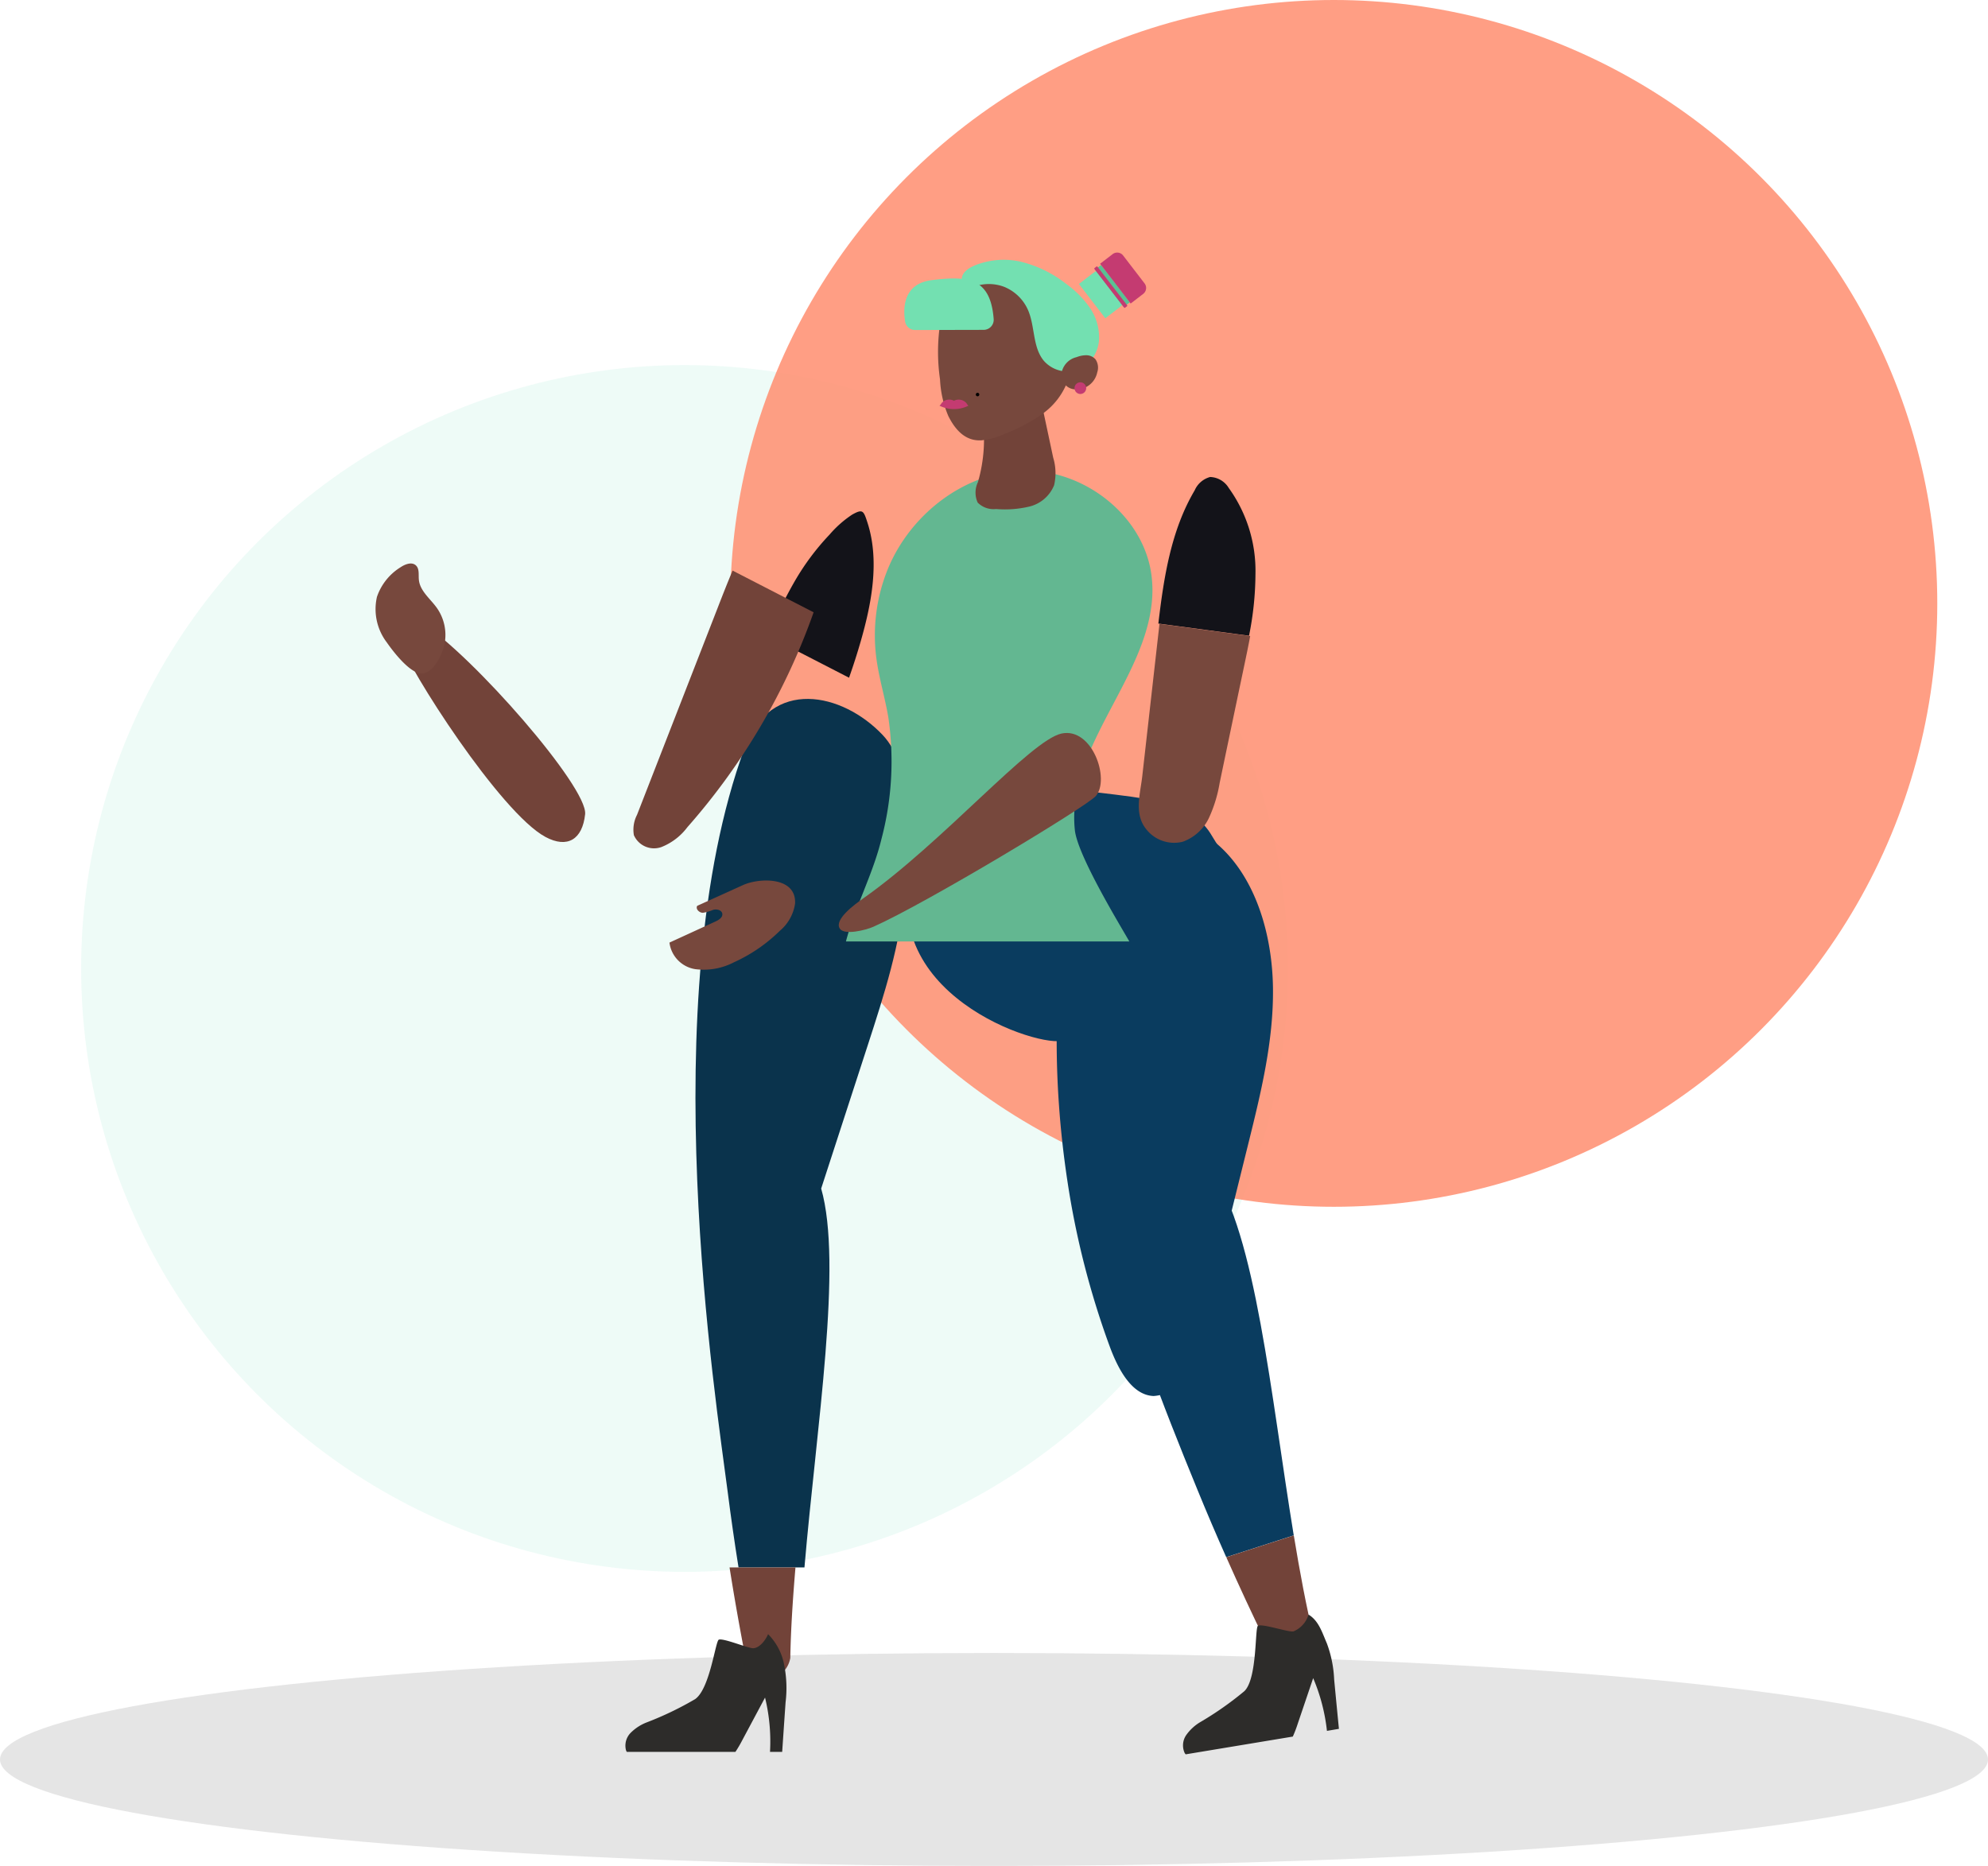 <svg xmlns="http://www.w3.org/2000/svg" width="196" height="184" viewBox="0 0 196 184"><g transform="translate(-94 -149)"><circle cx="59.5" cy="59.5" r="59.5" transform="translate(102 185)" fill="#00bc8c" opacity="0.07"/><ellipse cx="98" cy="10.5" rx="98" ry="10.5" transform="translate(94 312)" fill="#e5e5e5"/><circle cx="59.5" cy="59.5" r="59.5" transform="translate(166 149)" fill="#ff9478" opacity="0.91"/><g transform="translate(-3975.865 88.905)"><g transform="translate(4106.866 85.001)"><path d="M4208.063,445.423l4.565-14.046c1.633-5.025,3.285-10.139,3.68-15.363s.91-12.046-2.184-15.317c-3.955-4.181-11.033-5.735-13.618,1.306-9.089,24.762-2.794,64.438-1.653,73.382q.474,3.714,1.062,7.4h6.5C4207.6,468.9,4210.195,452.886,4208.063,445.423Z" transform="translate(-4164.103 -353.128)" fill="#0a334c" fill-rule="evenodd"/><path d="M4221.42,785.417h-6.5q.683,4.318,1.513,8.6c.194,1,.513,2.138,1.437,2.435a2.589,2.589,0,0,0,3.04-2.1C4220.959,791.565,4221.154,788.544,4221.42,785.417Z" transform="translate(-4179.994 -655.761)" fill="#724339"/><path d="M4289.252,459.46c.836,2.265,2.185,4.814,4.331,4.889a3.943,3.943,0,0,0,3.25-2.142,14.745,14.745,0,0,0,1.468-4.126l4.617-18.619c1.246-5.025,2.5-10.139,2.43-15.363s-1.671-10.668-5.229-13.938c-4.548-4.181-12.818-3.676-14.439,3.448-2.148,9.437-2.046,19.934-.607,29.485A83.064,83.064,0,0,0,4289.252,459.46Z" transform="translate(-4216.845 -351.596)" fill="#0a3c5f" fill-rule="evenodd"/><path d="M4315.333,597.44c-4.253-6.09-12.274-2.255-10.5,5.141,2.149,8.935,5.6,17.777,9.076,26.268q1.376,3.366,2.855,6.688l6.657-2.147C4321.146,619.509,4319.677,603.661,4315.333,597.44Z" transform="translate(-4232.869 -506.893)" fill="#0a3c5f" fill-rule="evenodd"/><path d="M4366.482,771.1l-6.657,2.147q1.879,4.237,3.907,8.4c.457.937,1.079,1.989,2.113,2.119,1.322.166,2.93-1.263,2.615-2.558C4367.706,778.1,4367.068,774.661,4366.482,771.1Z" transform="translate(-4275.925 -644.599)" fill="#724339"/><path d="M4355.357,812.9a11.61,11.61,0,0,0-.717-3.549c-.473-1.089-.8-2.225-1.809-2.842a2.579,2.579,0,0,1-1.488,1.659c-.482.1-3.075-.793-3.5-.55-.31.175-.052,5.212-1.34,6.445a32.2,32.2,0,0,1-4.371,3.064,4.558,4.558,0,0,0-1.357,1.26,1.8,1.8,0,0,0-.156,1.771,1.087,1.087,0,0,0,.1.133l10.563-1.751a11.88,11.88,0,0,0,.478-1.247l1.529-4.516a18.319,18.319,0,0,1,1.358,5.2l1.18-.2Q4355.589,815.347,4355.357,812.9Z" transform="translate(-4260.822 -672.203)" fill="#2d2c2a" fill-rule="evenodd"/><path d="M4232.091,398.418c3.5-.1,29.306,2.15,15.015-20.512-1.991-3.157-7.039-3.5-10.742-3.968-5.015-.633-14.787-.585-17.2,3.968C4211.644,392.112,4228.224,398.525,4232.091,398.418Z" transform="translate(-4164.784 -320.655)" fill="#0a3c5f" fill-rule="evenodd"/><path d="M4233.227,213.461c1.058-3.695,1.868-7.906.647-11.666-.382-1.175-.456-1.363-1.505-.779a10.742,10.742,0,0,0-2.235,1.977,24.349,24.349,0,0,0-3.432,4.6,44.64,44.64,0,0,0-2.631,5.392l7.991,4.114C4232.485,215.9,4232.876,214.687,4233.227,213.461Z" transform="translate(-4185.354 -175.176)" fill="#131319" fill-rule="evenodd"/><path d="M4189.978,256.422c-.513,1.224-1,2.462-1.479,3.7l-7.941,20.387a3.189,3.189,0,0,0-.31,2,2.168,2.168,0,0,0,2.705,1.179,5.918,5.918,0,0,0,2.572-1.965,64.423,64.423,0,0,0,12.444-21.188Z" transform="translate(-4154.754 -225.063)" fill="#724339"/><path d="M4116.918,282.559c-.219-.707-.352-1.627.252-2.056.574-.407,1.361-.042,1.954.336,5.017,3.19,16.4,16.228,16.12,18.883-.262,2.479-1.738,3.409-3.917,2.237C4126.893,299.572,4117.8,285.391,4116.918,282.559Z" transform="translate(-4114.557 -244.338)" fill="#724339"/><path d="M4108,256.944a5.425,5.425,0,0,1-.972-4.489,5.525,5.525,0,0,1,2.328-2.922c.458-.308,1.116-.557,1.518-.179.358.337.24.915.287,1.4.1,1.115,1.125,1.876,1.774,2.788a4.635,4.635,0,0,1,.763,3.536c-.19.967-1.1,3.009-2.334,2.923C4110.215,259.927,4108.6,257.809,4108,256.944Z" transform="translate(-4106.866 -218.502)" fill="#77483d"/><path d="M4248.563,217.937c-.924-8.748,8.471-16.088,7.589-24.84-.6-5.971-6.5-10.685-12.506-10.606s-11.516,4.441-13.659,10.046a17.376,17.376,0,0,0-1,8.4c.254,1.971.845,3.884,1.18,5.843a29.928,29.928,0,0,1-.674,12.042c-.828,3.431-2.605,6.7-3.5,10.093h27.94C4253.132,227.5,4248.829,220.462,4248.563,217.937Z" transform="translate(-4179.592 -160.986)" fill="#63b791" fill-rule="evenodd"/><path d="M4194.72,821.98a11.59,11.59,0,0,0-.127-3.618,5.786,5.786,0,0,0-1.6-3.1c-.235.578-.833,1.364-1.456,1.389-.493.02-2.935-1.016-3.4-.846-.333.122-.872,4.864-2.344,5.87a32.2,32.2,0,0,1-4.814,2.308,4.561,4.561,0,0,0-1.544,1.021,1.8,1.8,0,0,0-.444,1.722,1.268,1.268,0,0,0,.075.148h10.707a12.074,12.074,0,0,0,.676-1.152q1.122-2.1,2.246-4.205a18.3,18.3,0,0,1,.489,5.357h1.2Q4194.549,824.429,4194.72,821.98Z" transform="translate(-4154.269 -679.026)" fill="#2d2c2a" fill-rule="evenodd"/><g transform="translate(75.274 22.122)"><path d="M4339.036,217.108a13.968,13.968,0,0,0-2.637-8.487,2.225,2.225,0,0,0-1.831-1.078,2.321,2.321,0,0,0-1.524,1.316c-2.33,3.938-3.045,8.571-3.582,13.137l8.94,1.2A31.4,31.4,0,0,0,4339.036,217.108Z" transform="translate(-4327.533 -207.535)" fill="#131319" fill-rule="evenodd"/><path d="M4331.122,277.309c.2-.951.4-1.9.575-2.861l-8.94-1.2q-.076.655-.15,1.308-.774,6.856-1.549,13.713c-.194,1.714-.816,3.661.336,5.156a3.5,3.5,0,0,0,3.646,1.308,4.557,4.557,0,0,0,2.6-2.37,13.509,13.509,0,0,0,1.05-3.444Q4329.9,283.115,4331.122,277.309Z" transform="translate(-4320.715 -258.755)" fill="#77483d"/></g><path d="M4232.234,357.613c-.861.605-2.865,2.078-2.3,2.967.438.69,2.57.154,3.316-.178,5.175-2.3,21.1-11.894,21.947-12.909,1.39-1.674-.38-6.776-3.391-6.146C4248.75,341.987,4240.068,352.112,4232.234,357.613Z" transform="translate(-4184.142 -293.921)" fill="#77483d"/><path d="M4200.872,416.239l-4.521,2.049c-.187.307.2.689.561.687a4.608,4.608,0,0,0,1.034-.3c.35-.087.82.034.877.39s-.329.61-.658.761l-4.551,2.087a3.038,3.038,0,0,0,2.548,2.62,6.456,6.456,0,0,0,3.819-.682,15.58,15.58,0,0,0,4.5-3.086,4.329,4.329,0,0,0,1.517-2.695C4206.14,415.385,4202.47,415.515,4200.872,416.239Z" transform="translate(-4164.612 -353.871)" fill="#77483d"/><g transform="translate(69.372)"><path d="M4325.4,96a2.137,2.137,0,0,0-2.6-3.384l-1.441,1.107,2.6,3.384Z" transform="translate(-4321.358 -90.628)" fill="#73e0b1"/><path d="M4329.1,90.545l-.3.233-.3.233,2.828,3.681.607-.466Z" transform="translate(-4326.917 -89.322)" fill="#59c194"/><path d="M4333.836,90.026l1.241-.954a.738.738,0,0,0,.129-1.033l-2.11-2.747a.738.738,0,0,0-1.031-.142l-1.241.954Z" transform="translate(-4328.736 -85.001)" fill="#c43b71"/><path d="M4328.524,91.219l2.923,3.8a.073.073,0,0,1-.013.1l-.187.144a.074.074,0,0,1-.1-.014l-2.923-3.8a.074.074,0,0,1,.013-.1l.188-.144A.073.073,0,0,1,4328.524,91.219Z" transform="translate(-4326.695 -89.825)" fill="#c43b71"/></g><path d="M4289.2,147.337a15.13,15.13,0,0,1-.406,6.663,2.372,2.372,0,0,0-.021,2.009,2.2,2.2,0,0,0,1.807.635,10.422,10.422,0,0,0,3.309-.248,3.526,3.526,0,0,0,2.419-2.1,5.233,5.233,0,0,0-.091-2.717q-.548-2.582-1.1-5.164a2.978,2.978,0,0,0-.572-1.417,2.031,2.031,0,0,0-2.4-.249,5.938,5.938,0,0,0-1.841,1.8Z" transform="translate(-4229.382 -131.356)" fill="#724339"/><path d="M4273.056,108.714a10.383,10.383,0,0,1-.819-3.615,18.847,18.847,0,0,1-.043-5.111,6.514,6.514,0,0,1,2.51-4.316,6.794,6.794,0,0,1,5.951-.464,6.326,6.326,0,0,1,4,3.34,8.786,8.786,0,0,1,.462,2.87,10.663,10.663,0,0,1-.267,3.765,6.908,6.908,0,0,1-2.494,3.3,16.539,16.539,0,0,1-3.7,1.971,7.378,7.378,0,0,1-2.325.656C4274.722,111.212,4273.724,110.053,4273.056,108.714Z" transform="translate(-4216.56 -92.596)" fill="#77483d"/><path d="M4285.045,93.153c.72,1.622.441,3.667,1.572,5.035a3.1,3.1,0,0,0,3.91.621,3.534,3.534,0,0,0,1.537-2.779,5.17,5.17,0,0,0-.932-3.1,9.75,9.75,0,0,0-2.314-2.326,11.719,11.719,0,0,0-4.533-2.2,7.569,7.569,0,0,0-3.2-.009c-.792.176-2.326.607-2.538,1.544s.605,1.1,1.264.914a4.253,4.253,0,0,1,2.9.044A4.364,4.364,0,0,1,4285.045,93.153Z" transform="translate(-4220.705 -87.517)" fill="#73e0b1" fill-rule="evenodd"/><path d="M4320.827,131.084a2.624,2.624,0,0,1,.976-.188,1.212,1.212,0,0,1,.886.4,1.446,1.446,0,0,1,.176,1.283,2.1,2.1,0,0,1-2.411,1.655,1.414,1.414,0,0,1-1.055-1.809A1.949,1.949,0,0,1,4320.827,131.084Z" transform="translate(-4251.686 -120.772)" fill="#77483d"/><path d="M4274.04,101.652l-6.759.015a1,1,0,0,1-.985-.842c-.208-1.311-.191-3.725,2.623-4.076,3.6-.448,5.8-.219,6.11,3.837A.993.993,0,0,1,4274.04,101.652Z" transform="translate(-4214.062 -94.031)" fill="#73e0b1"/></g><path d="M4283.551,150.817a.989.989,0,0,0-1.223.236.747.747,0,0,1-.2.249h0a3.189,3.189,0,0,0,2.854,0m0,0h0s-.034,0-.2-.249a1.008,1.008,0,0,0-1.224-.236" transform="translate(-119.636 -51.203)" fill="#c43b71"/><path d="M4295.93,147.864a.172.172,0,1,1-.173-.172A.172.172,0,0,1,4295.93,147.864Z" transform="translate(-129.514 -48.863)"/><path d="M4326.967,143.576a.575.575,0,1,1-.575-.575A.575.575,0,0,1,4326.967,143.576Z" transform="translate(-150.013 -45.206)" fill="#c43b71"/></g></g></svg>